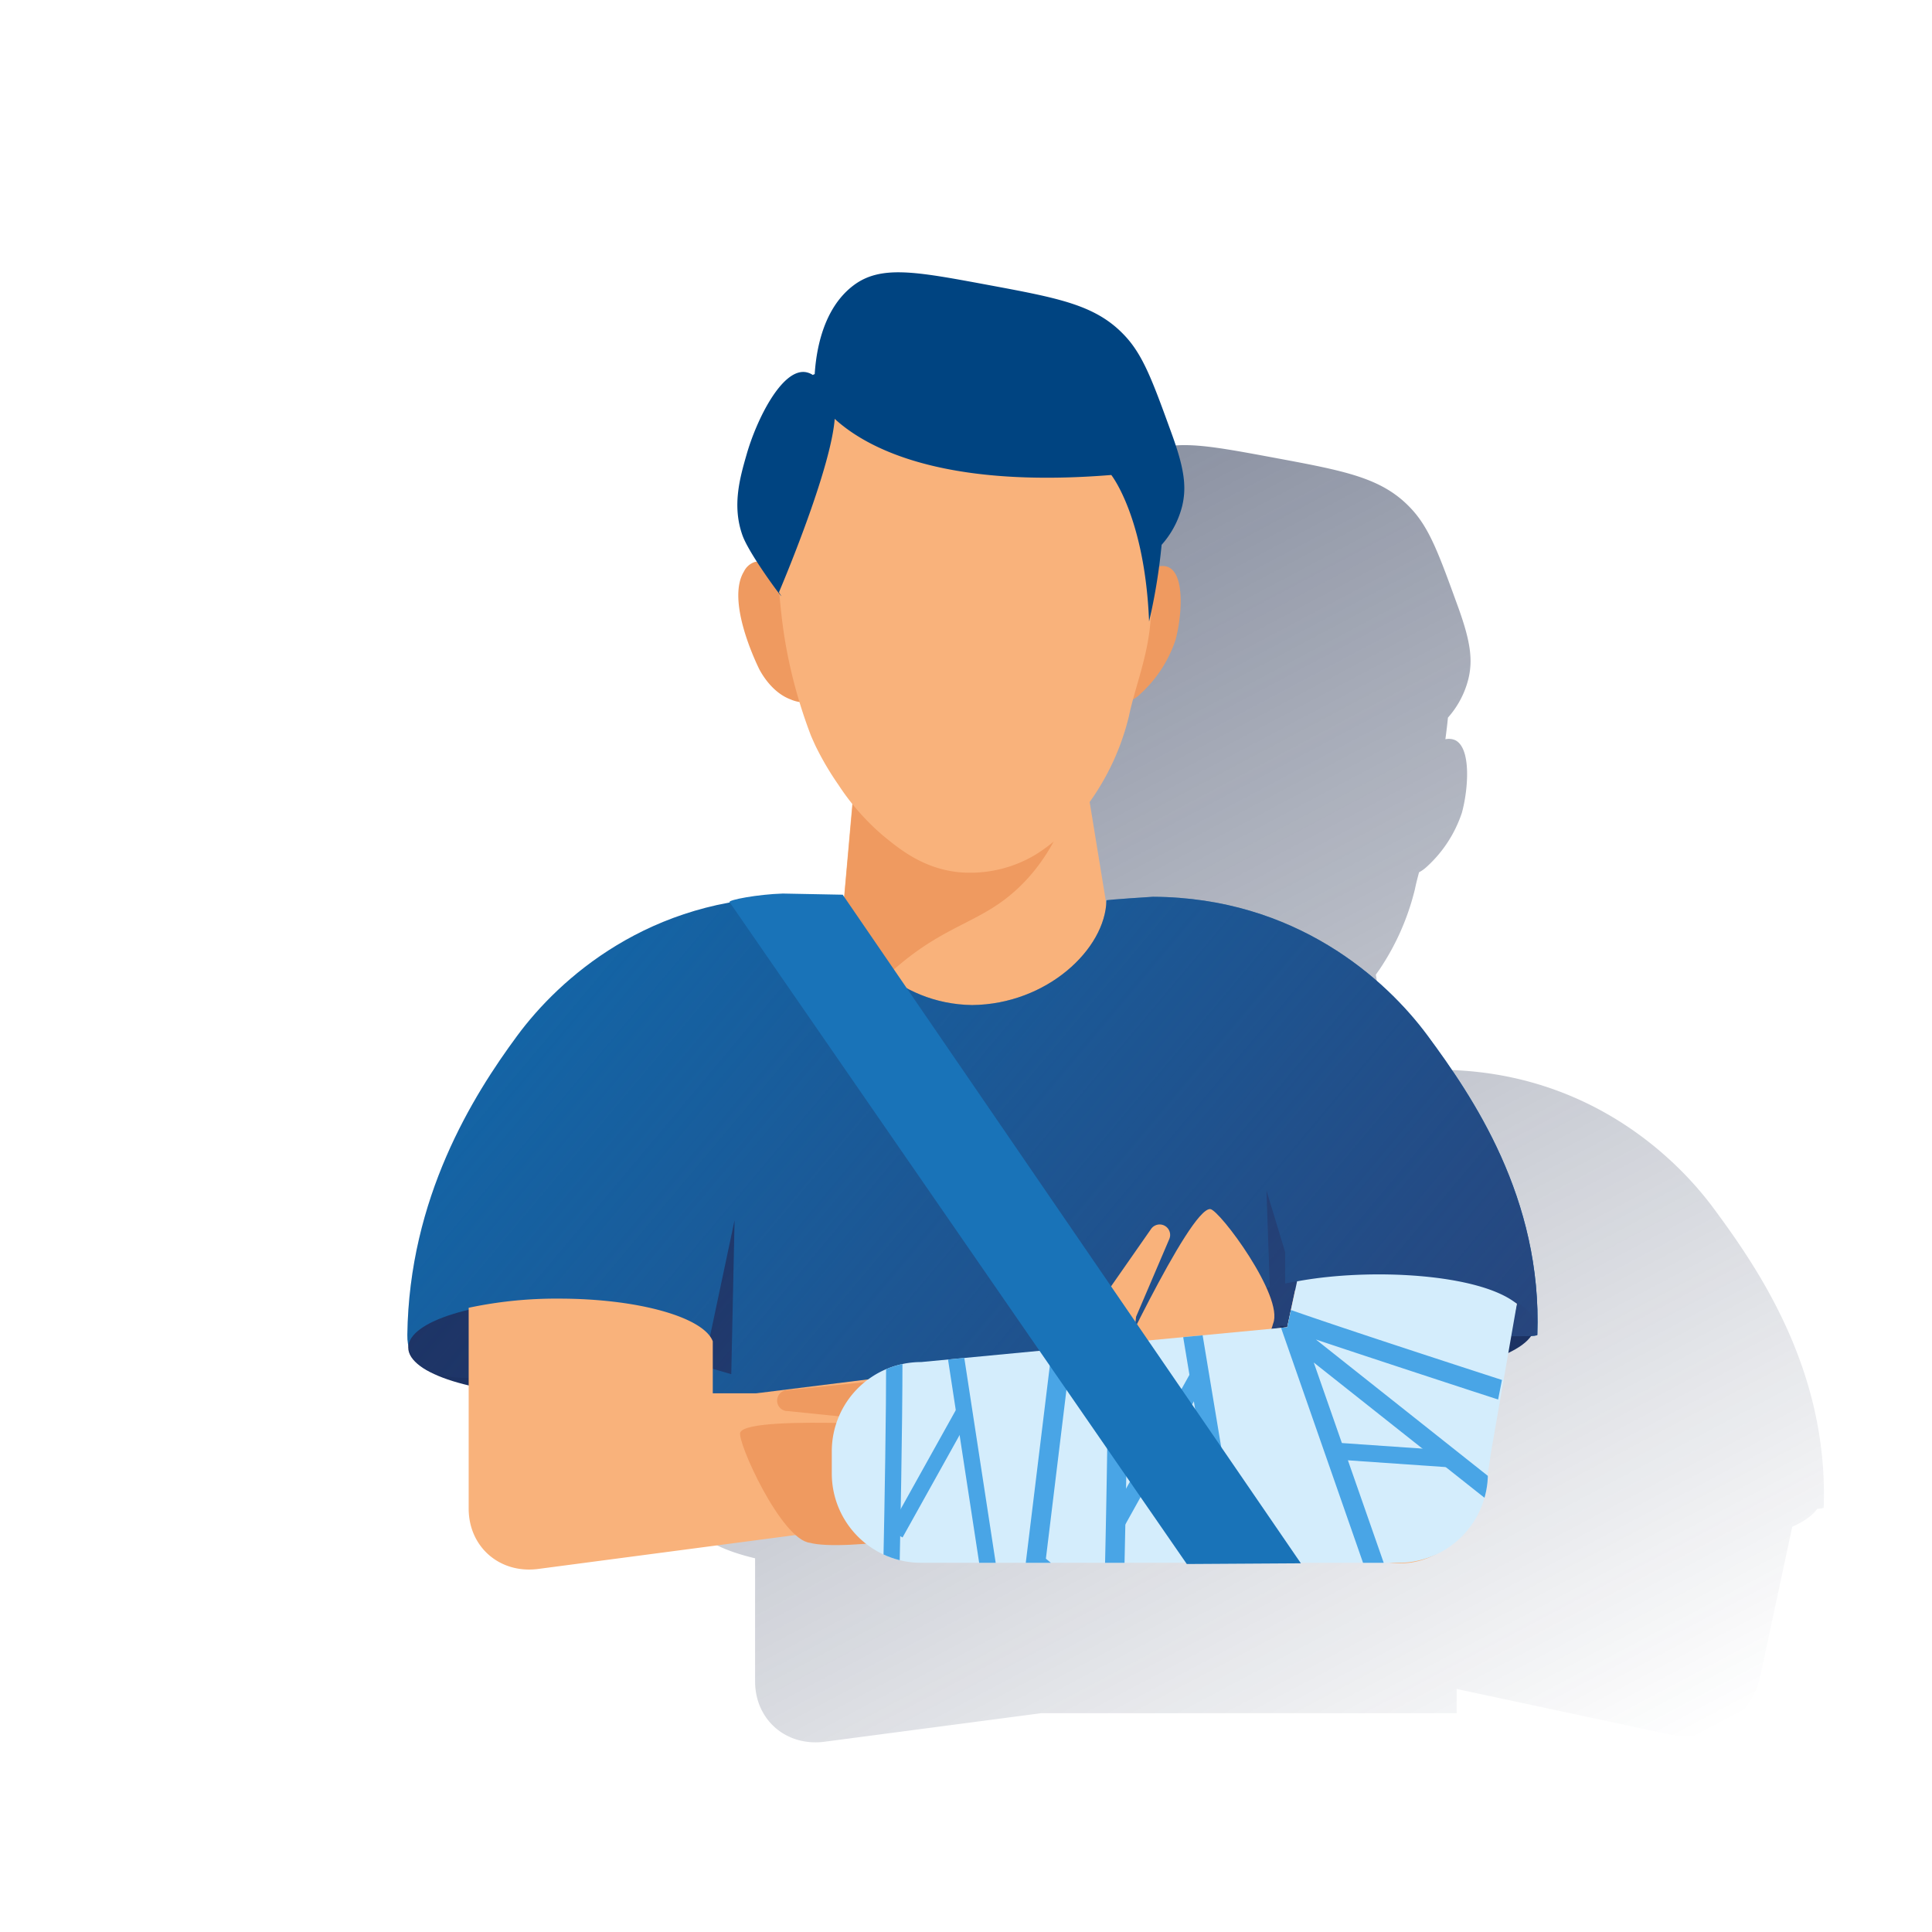 <svg id="Capa_1" data-name="Capa 1" xmlns="http://www.w3.org/2000/svg" xmlns:xlink="http://www.w3.org/1999/xlink" viewBox="0 0 600 600"><defs><style>.cls-1,.cls-12{fill:none;}.cls-2{fill:url(#Degradado_sin_nombre_16);}.cls-3{fill:#f9b27b;}.cls-4{fill:#ef9a60;}.cls-5{fill:#004481;}.cls-6{fill:#1464a5;}.cls-7{fill:#1c3263;}.cls-8{fill:url(#Degradado_sin_nombre_14);}.cls-9{fill:#d4edfc;}.cls-10{clip-path:url(#clip-path);}.cls-11{fill:#49a5e6;}.cls-12{stroke:#49a5e6;stroke-miterlimit:10;stroke-width:5.22px;}.cls-13{fill:#1973b8;}</style><linearGradient id="Degradado_sin_nombre_16" x1="257.64" y1="1149.26" x2="460.97" y2="1531.65" gradientTransform="translate(0 -956)" gradientUnits="userSpaceOnUse"><stop offset="0" stop-color="#192647" stop-opacity="0.5"/><stop offset="1" stop-color="#192647" stop-opacity="0"/></linearGradient><linearGradient id="Degradado_sin_nombre_14" x1="415.54" y1="1450.16" x2="180.86" y2="1253.24" gradientTransform="translate(0 -956)" gradientUnits="userSpaceOnUse"><stop offset="0" stop-color="#27467e"/><stop offset="1" stop-color="#27467e" stop-opacity="0"/></linearGradient><clipPath id="clip-path"><path class="cls-1" d="M462.08,450.82l9-45.89c-11.48-9.39-45.46-11.24-68.26-7l-3.06,14.26L286.06,423a27.72,27.72,0,0,0-27.74,27.7v6.9a27.74,27.74,0,0,0,27.74,27.74H434.35a27.76,27.76,0,0,0,27.73-27.74Z"/></clipPath></defs><g id="Cuadrados_Blancos" data-name="Cuadrados Blancos"><rect class="cls-1" width="600" height="600"/></g><path class="cls-2" d="M532.3,375.42c-13-17.63-41-43-85.31-43.19-.2,0-14.44.92-14.44,1.12s-.07.65-.1,1l-4.93-30.18-.24-1.47c.33-.48.68-1,1-1.42a77.24,77.24,0,0,0,11.13-25.11c.36-1.75.81-3.51,1.29-5.27a11.68,11.68,0,0,0,2.41-1.73A39.45,39.45,0,0,0,454,252.42c2-7.26,3-20.25-2.18-22.6a5,5,0,0,0-2.94-.24c.3-2.28.58-4.54.79-6.71A28.47,28.47,0,0,0,456,210.93c1.53-6.25.55-12.16-3.29-22.74-5.81-16-8.71-24-14.33-30.08-9.07-9.83-20.62-11.85-43.66-16.14-21.59-4-32.39-6-40.78.34-9.22,7-11.5,19.67-12,27.59a1.26,1.26,0,0,0-.48.23,5.89,5.89,0,0,0-2.46-.92c-7.26-.8-15,14.71-18.1,25.55-2.08,7.25-4.61,16-1.29,25.22a47.28,47.28,0,0,0,4.44,8.11,2.22,2.22,0,0,0-.68.07,6,6,0,0,0-3.4,3c-5.36,8.83,3.27,27.2,4.71,30.2.74,1.42,4,7.34,9.79,9.5a16.18,16.18,0,0,0,2.66.76c1,3.31,2.2,6.87,3.63,10.63.44,1,1,2.15,1.52,3.34a92,92,0,0,0,6.95,11.86c1.19,1.72,2.65,3.79,4.4,6q-1.4,15.74-2.78,31.46c-.1-.79-.19-1.58-.21-2.36,0-.2-15.59-.36-15.79-.35-44.34.23-72.31,25.56-85.31,43.18-13.78,18.67-33.52,50.29-34.09,92.87a15.34,15.34,0,0,0,.31,3.24,5.5,5.5,0,0,0-.11.69c0,4.81,7.42,9.07,18.85,11.76v38.23c0,11.92,9.66,20.31,21.59,18.74l67.3-8.87h129v-7.51l66.28,14.15a23.58,23.58,0,0,0,28-18.12h0l9.92-46.4c3.67-1.66,6.36-3.54,7.77-5.58,1.26-.07,2-.18,2-.36C567.89,425.72,546.11,394.09,532.3,375.42Z"/><path class="cls-3" d="M347.81,306.71c-1.24,2.11-16.47,19.87-44.09,21.11C277.3,329,261.32,309.14,259.63,307l7.4-83.75,67.49,2.65,4.12,24.59Z"/><path class="cls-4" d="M331.64,251.54c-4.4,12-10.26,19.22-14.65,23.52-11.55,11.33-22.07,11.46-37.62,24.51a89.93,89.93,0,0,0-13.58,14c-1-.95-2.18-2.09-3.29-3.3-.88-1-2.11-2.32-2.83-3.22,2.47-27.92,4.91-54.62,7.38-82.54l67.49,2.65Q333.07,239.33,331.64,251.54Z"/><path class="cls-4" d="M245.71,184s-6-10.73-11.28-9.48a5.78,5.78,0,0,0-3.41,3c-5.36,8.83,3.27,27.19,4.72,30.2.74,1.42,4,7.34,9.79,9.49a10.69,10.69,0,0,0,7.07.57,7.71,7.71,0,0,0,2.4-1.15C261.32,210.45,245.71,184,245.71,184Z"/><path class="cls-4" d="M352,180.71c1.59-1.44,7.06-6.3,10.89-4.56,5.17,2.35,4.14,15.33,2.17,22.6a39.53,39.53,0,0,1-10.91,16.75,9.17,9.17,0,0,1-5,2.63,4,4,0,0,1-1.2,0C346.32,217.66,346.45,209.48,352,180.71Z"/><path class="cls-3" d="M301.91,96.88a58.64,58.64,0,0,0-29.74,6.59,61,61,0,0,0-19.1,15.7c-9.9,15.52-12.11,28.56-12.58,36.47-.3,5.18.12,10.71,1,21.77.73,9.45,1.29,16.79,3.14,26.09a154.91,154.91,0,0,0,7.26,25.07c.44,1,.94,2.15,1.51,3.34a91,91,0,0,0,7,11.85A73.33,73.33,0,0,0,274,259.3c5.19,4.29,12.51,10.36,23.63,11.56a39.39,39.39,0,0,0,24.18-5.57c8.82-5.59,13.85-12.16,17.65-17.73a76.71,76.71,0,0,0,11.12-25.07c1.82-8.67,5.36-17.21,6.53-27.59,1.43-12.7,0-25.46,0-36a102.66,102.66,0,0,0-6.38-23.08A99,99,0,0,0,343,120.63a54.94,54.94,0,0,0-18.14-17A51.83,51.83,0,0,0,301.91,96.88Z"/><path class="cls-5" d="M241.91,183.93s20.47-47.83,17-59-6.47-8.47-6.47-8.47a5.67,5.67,0,0,0-2.45-.92c-7.27-.8-15,14.71-18.11,25.55-2.08,7.24-4.6,16-1.28,25.22,2.39,6.61,15.23,23.35,11.27,17.62Z"/><path class="cls-5" d="M252.91,122.14s13.33,31.76,92.21,25.37c0,0,10.43,13.08,11.74,45.49,1.14-4.9,2.16-10.19,2.95-15.86q.57-4.08.94-7.94a28.47,28.47,0,0,0,6.36-11.94c1.53-6.25.55-12.17-3.29-22.74-5.81-16-8.72-24-14.33-30.08-9.08-9.83-20.62-11.85-43.66-16.14-21.6-4-32.39-6-40.78.34C252.75,97.94,252.76,117.26,252.91,122.14Z"/><path class="cls-6" d="M443.38,321.68c-13-17.62-41-42.95-85.31-43.18-.21,0-14.44.92-14.45,1.12-.32,15.15-18.5,32.27-41.7,32.51h0c-23.16-.3-39.9-18.15-40.22-33.27,0-.2-15.59-.36-15.8-.36-44.34.24-72.3,25.56-85.3,43.19-13.78,18.67-33.53,50.29-34.1,92.86-.42,31.64,79.89-2.82,79.89-2.82,0,11.77-53.38,72.38-41.61,70.83l139.76-23.31,127,14.28c11.77,1.55-34-50-34-61.8,0,0,79.82,4.68,79.89,2.82C479,372,457.15,340.35,443.38,321.68Z"/><path class="cls-7" d="M220.78,418.5c0,8.12-21.06,14.71-47,14.71s-47-6.59-47-14.71,21.06-14.68,47-14.68S220.78,410.37,220.78,418.5Z"/><polygon class="cls-7" points="228.13 378.93 227.1 426.76 218.53 424.28 228.13 378.93"/><polyline class="cls-7" points="399.12 388.85 393.31 369.72 395.35 428.37 401.95 430.87 399.12 410.15"/><path class="cls-7" d="M476.64,411.59c0,8.62-22.34,15.6-49.9,15.6s-49.91-7-49.91-15.6S399.18,396,426.74,396,476.64,403,476.64,411.59Z"/><path class="cls-8" d="M443.38,321.68c-13-17.62-41-42.95-85.31-43.18-.21,0-14.44.92-14.45,1.12-.32,15.15-18.5,32.27-41.7,32.51h0c-23.16-.3-39.9-18.15-40.22-33.27,0-.2-15.59-.36-15.8-.36-44.34.24-72.3,25.56-85.3,43.19-13.78,18.67-33.53,50.29-34.1,92.86-.42,31.64,79.89-2.82,79.89-2.82,0,11.77-53.38,72.38-41.61,70.83l139.76-23.31,127,14.28c11.77,1.55-34-50-34-61.8,0,0,79.82,4.68,79.89,2.82C479,372,457.15,340.35,443.38,321.68Z"/><path class="cls-3" d="M331.31,438.37l9.6-32.43.27-.9.28-.41,16-22.94a3.25,3.25,0,0,1,5.66,3.14l-.12.28-11.09,25.95.92-2.19-4,33.79a9,9,0,0,1-17.9-2.13,9.92,9.92,0,0,1,.29-1.44Z"/><path class="cls-3" d="M344.07,454.66c1.75,2.28,10,10.1,12.15,8.48,12-9.27,36.63-41.81,39.16-52.11,3.45-8.34-16.71-35.38-19.53-35.54-6.52-.38-32.87,56.6-32.87,56.6C322.49,452,339.33,448.5,344.07,454.66Z"/><path class="cls-3" d="M221.36,432.7V416.55c-2.84-7.46-23.11-13.25-47.74-13.25a130.46,130.46,0,0,0-28.07,2.84V468.5c0,11.93,9.67,20.32,21.6,18.75l260-34.26c10.52-1.38,19.26-10.07,21.18-20.29Z"/><path class="cls-3" d="M431.46,396.93a105.69,105.69,0,0,0-29.28,3.82l-2.44,11.4L211.32,435.64a23.41,23.41,0,0,0,10,4.85L429.81,485a23.6,23.6,0,0,0,28-18.14h0l13.25-62C462.37,400.08,447.91,396.93,431.46,396.93Z"/><path class="cls-4" d="M307.21,436.61a8.46,8.46,0,0,1,1.4.45,9,9,0,0,1-6.81,16.68h0l-31.49-12.92,2.36.26-28.08-2.87h-.31a3.25,3.25,0,0,1,0-6.47l27.82-2.87.5-.05.91.2,33,7.35Z"/><path class="cls-4" d="M295.37,443.55s-62.61-4.59-65.46,1.27c-1.23,2.54,12.64,33.29,21.61,34.31,10.24,2.78,50.64-3,64.56-9,2.46-1.09-.38-12.1-1.52-14.74C311.49,448.31,322.74,435.29,295.37,443.55Z"/><path class="cls-9" d="M463.08,450.82l8-45.89c-11.48-9.39-45.46-11.24-68.26-7l-3.06,14.26L286.06,423a27.72,27.72,0,0,0-27.74,27.7v6.9a27.74,27.74,0,0,0,27.74,27.74H434.35a27.76,27.76,0,0,0,27.73-27.74Z"/><g class="cls-10"><rect class="cls-11" x="299.24" y="419.67" width="5.07" height="67.26" transform="translate(-65.19 50.95) rotate(-8.71)"/><path class="cls-11" d="M279.39,485.68l-5.06-.1c.42-19.77.87-46.85.87-63.58h5.07C280.27,443.65,279.54,478.85,279.39,485.68Z"/><rect class="cls-11" x="266.97" y="454.8" width="43.75" height="4.8" transform="translate(-251.13 487.04) rotate(-60.88)"/><path class="cls-11" d="M348.59,511.74,318.41,486.6l11-90.14,70.15-53.53,145.69,21L534,388.23l-1.88,0-143,3.94c2,5.36,4.16,10.61,5.17,12.18,7.07,3.22,80.94,27.16,129.89,42.79l3.24,1-23.28,51.17L408,423.14l27,77.31H381.6l-16.21-97.58a141.19,141.19,0,0,0-15.64-.93c.47,5,.65,17.63.1,51.89-.42,25.7-1.09,51.41-1.1,51.67Zm-23.78-27.68,18.06,15c.93-37.42,1.85-92,.77-97.72a3.36,3.36,0,0,1,.06-3.24c.92-1.61,2.07-3.61,24.64-1l2.27.26,16.11,97h39.73l-28.69-82.23c-6.87-2.48-7.29-2.93-7.7-3.36-2.21-2.37-6.38-13.71-8.06-18.48l-1.39-3.92L530,382.29l6.27-13.52L401.18,349.29l-66.1,50.43ZM408.67,416l93.18,73.9,17.26-37.93c-9-2.88-35.31-11.31-61.52-19.83C433.84,424.37,418.55,419.31,408.67,416Zm-64.7-14h0Z"/></g><line class="cls-12" x1="415" y1="450.65" x2="450.71" y2="453.12"/><line class="cls-12" x1="347.09" y1="472.37" x2="372.42" y2="426.89"/><path class="cls-13" d="M368.57,485.72l-142-205.56c-.46-.67,8.66-2.42,16.54-2.66l18.6.36L404,485.5Z"/></svg>